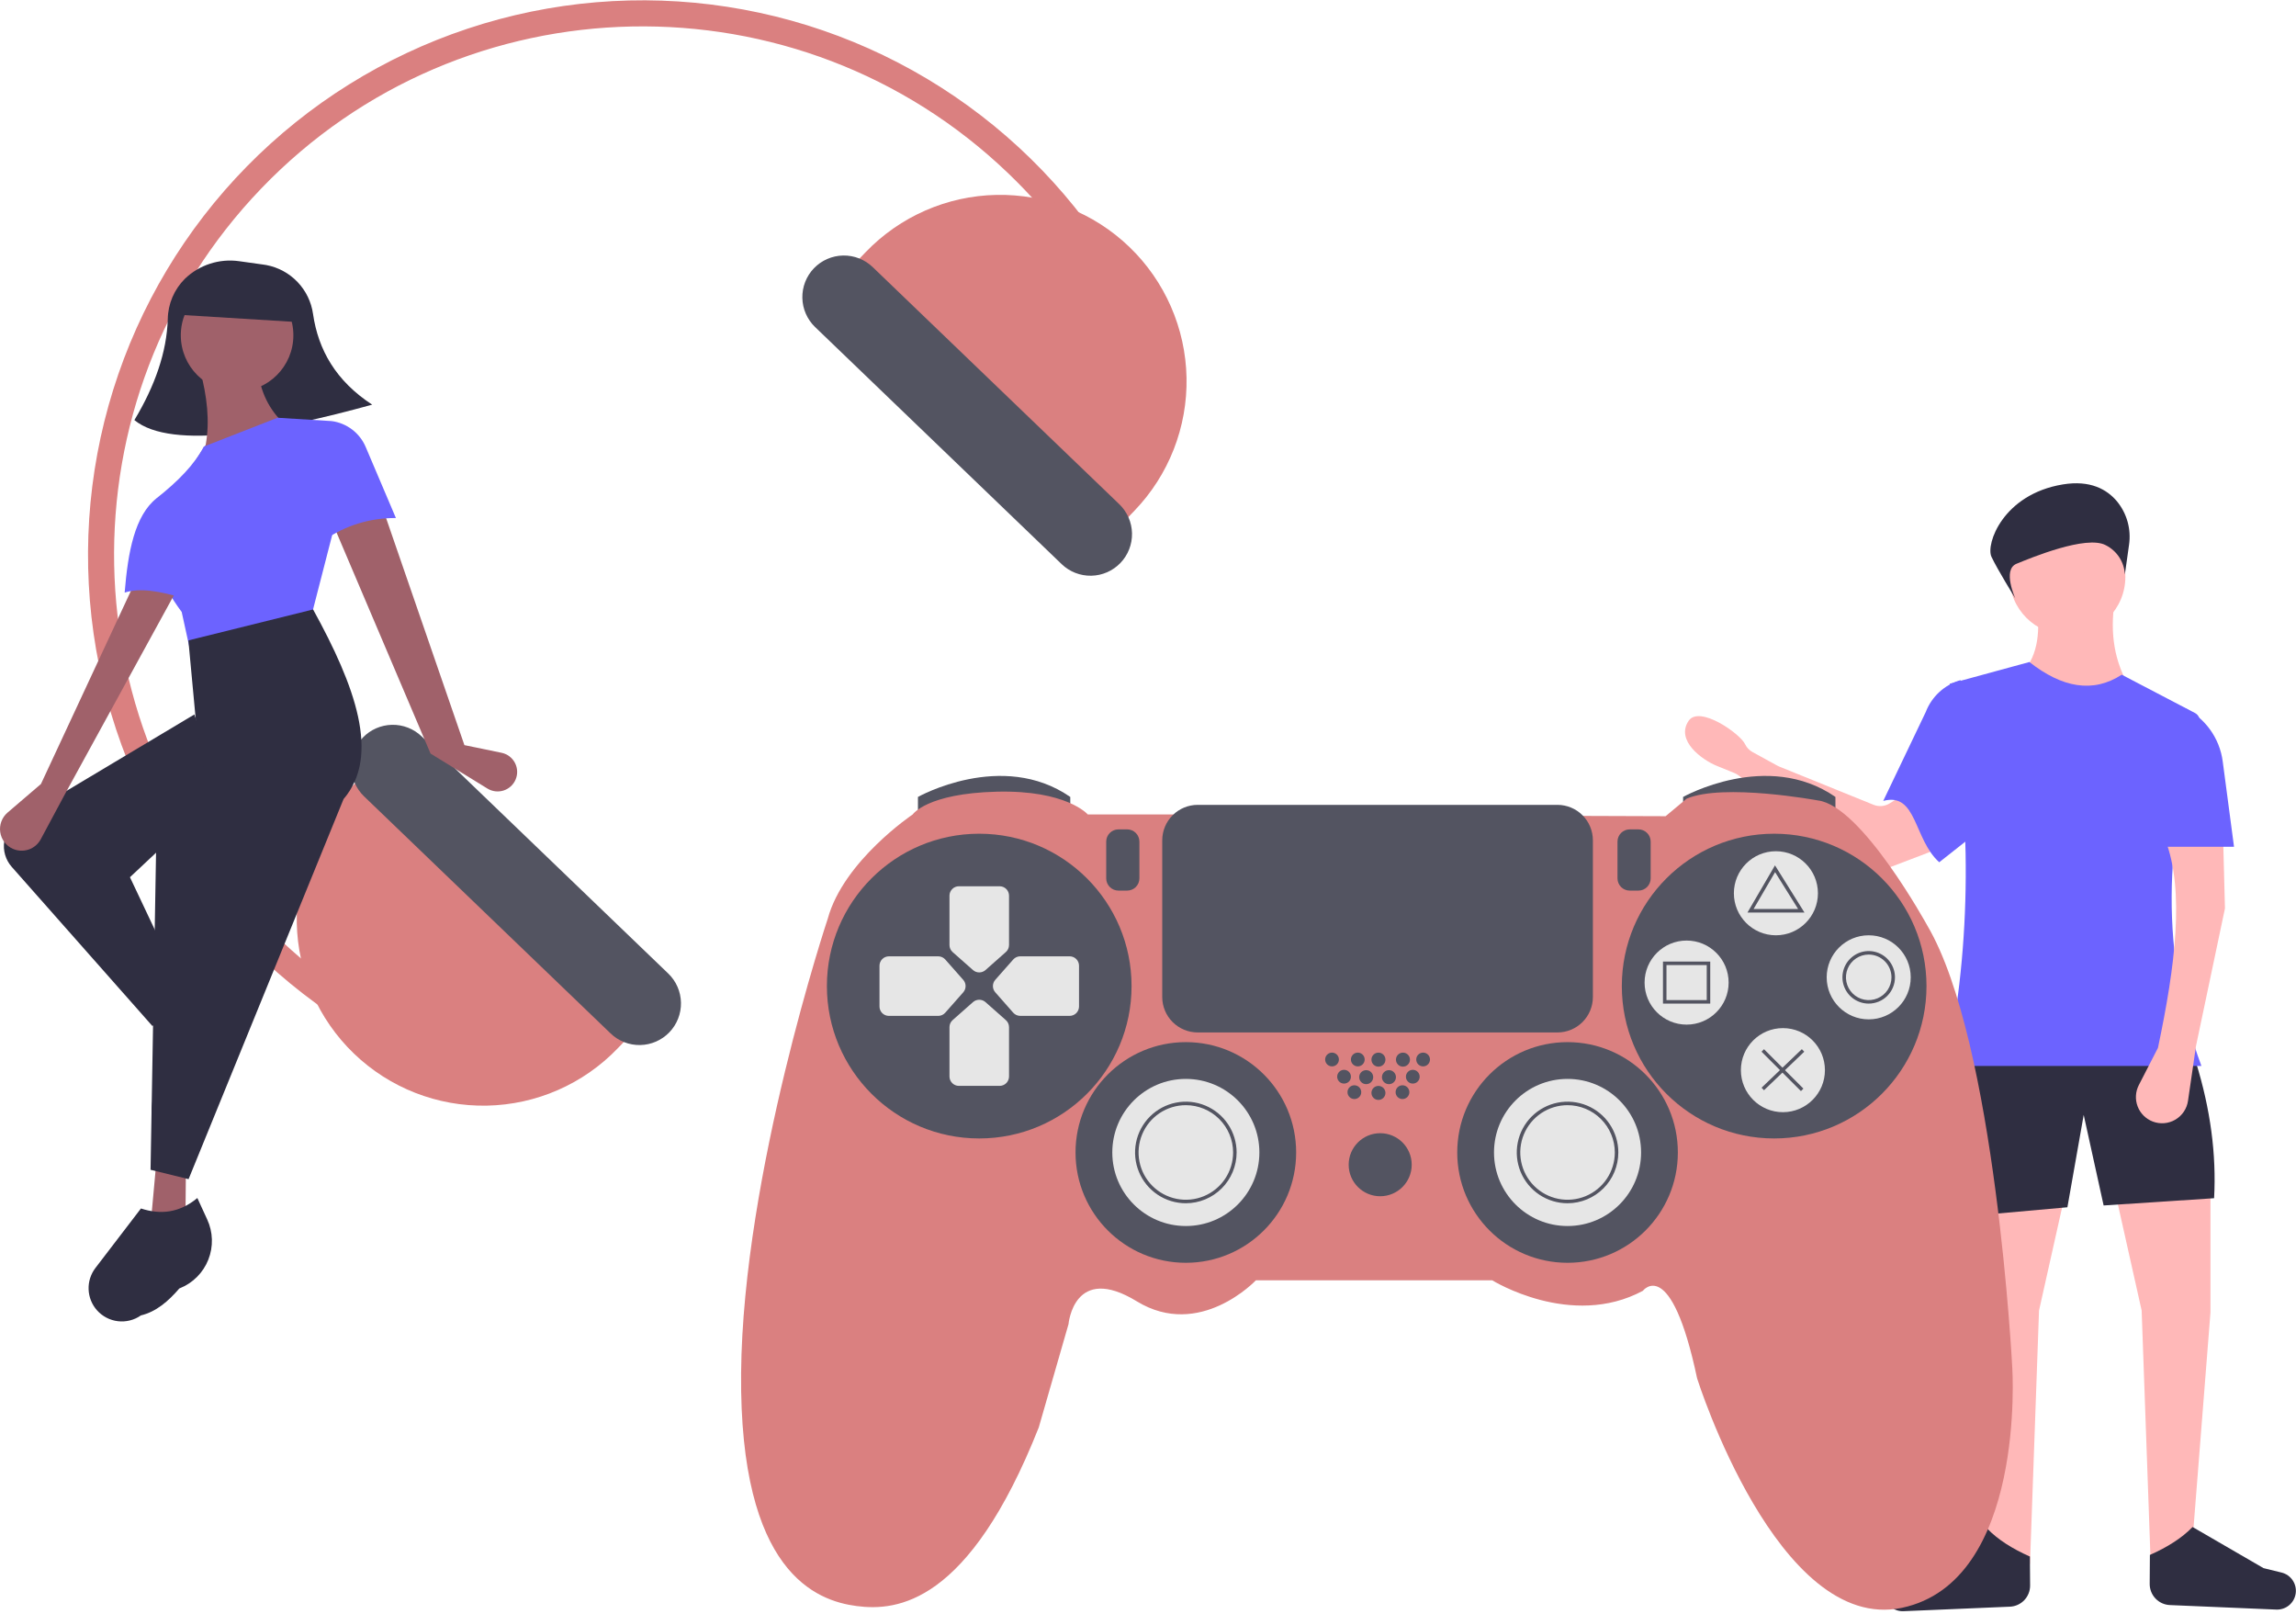 <svg width="861" height="605" viewBox="0 0 861 605" fill="none" xmlns="http://www.w3.org/2000/svg">
<g id="Group 1">
<path id="Vector" d="M758.298 252.276C770.472 265.044 784.055 267.082 799.047 258.388C792.756 248.307 791.258 237.341 792.934 225.789H763.731C765.025 235.94 764.677 245.392 758.298 252.276Z" fill="#FFB8B8"/>
<path id="Vector_2" d="M806.517 586.416L822.138 578.267L828.929 492.015V446.512L792.934 445.833L803.121 491.336L806.517 586.416Z" fill="#FFB8B8"/>
<path id="Vector_3" d="M761.238 586.416L745.618 578.267L738.827 492.015V446.512L774.821 445.833L764.634 491.336L761.238 586.416Z" fill="#FFB8B8"/>
<path id="Vector_4" d="M737.244 456.02L775.276 452.624L781.389 417.988L788.859 451.945L830.287 449.229C831.192 432.727 828.893 415.743 823.496 398.293L732.49 396.255L737.244 456.02Z" fill="#2F2E41"/>
<path id="Vector_5" d="M697.714 325.941L651.965 290.713C651.491 290.347 650.969 290.047 650.413 289.822L643.764 287.116C638.423 284.943 628.251 277.716 633.212 270.274C637.212 264.274 652.523 275.022 654.407 279.004C655.002 280.258 655.978 281.29 657.196 281.955L666.493 287.05C666.719 287.174 666.952 287.284 667.191 287.381L702.587 301.728C703.569 302.126 704.63 302.284 705.685 302.188C706.739 302.093 707.756 301.748 708.65 301.181L715.067 297.112C715.98 296.533 717.021 296.185 718.098 296.099C719.176 296.012 720.259 296.19 721.252 296.616C722.246 297.042 723.121 297.704 723.801 298.544C724.482 299.384 724.947 300.378 725.157 301.438L727.278 312.142C727.584 313.684 727.334 315.283 726.573 316.658C725.812 318.032 724.589 319.093 723.121 319.653L704.144 326.887C703.081 327.292 701.931 327.418 700.806 327.252C699.68 327.087 698.616 326.635 697.714 325.941V325.941Z" fill="#FFB8B8"/>
<path id="Vector_6" d="M706.212 300.274C718.878 296.877 717.548 314.573 727.212 323.274L746.212 308.274L735.207 254.993C732.254 255.836 729.538 257.355 727.273 259.429C725.009 261.503 723.257 264.075 722.157 266.942L706.212 300.274Z" fill="#6C63FF"/>
<path id="Vector_7" d="M729.774 399.651H825.533C810.036 357.887 811.544 314.934 824.74 271.163C824.962 270.436 824.923 269.655 824.63 268.954C824.337 268.253 823.809 267.676 823.136 267.323L795.651 252.955C784.861 259.976 773.266 257.818 761.014 248.201L731.132 256.351C739.267 305.208 739.498 353.061 729.774 399.651Z" fill="#6C63FF"/>
<path id="Vector_8" d="M753.718 602.367L713.811 604.059C712.074 604.133 710.37 603.561 709.029 602.454C707.687 601.347 706.803 599.783 706.545 598.063V598.063C706.286 596.326 706.684 594.554 707.663 593.095C708.641 591.637 710.13 590.596 711.836 590.178L718.604 588.519L745.208 573.099C749.15 577.18 754.577 580.631 761.212 583.57L761.29 594.411C761.304 596.46 760.523 598.435 759.111 599.919C757.698 601.403 755.765 602.281 753.718 602.367V602.367Z" fill="#2F2E41"/>
<path id="Vector_9" d="M813.706 601.761L853.613 603.453C855.35 603.527 857.054 602.955 858.395 601.848C859.737 600.741 860.621 599.177 860.878 597.457V597.457C861.138 595.72 860.74 593.948 859.761 592.489C858.783 591.031 857.294 589.99 855.588 589.572L848.819 587.913L822.216 572.493C818.274 576.574 812.847 580.025 806.212 582.964L806.134 593.806C806.12 595.854 806.901 597.829 808.313 599.313C809.726 600.797 811.659 601.675 813.706 601.761V601.761Z" fill="#2F2E41"/>
<path id="Vector_10" d="M775.276 238.014C787.279 238.014 797.009 228.284 797.009 216.281C797.009 204.279 787.279 194.548 775.276 194.548C763.274 194.548 753.544 204.279 753.544 216.281C753.544 228.284 763.274 238.014 775.276 238.014Z" fill="#FFB8B8"/>
<path id="Vector_11" d="M809.234 392.859L802.054 406.82C801.42 408.052 801.055 409.404 800.981 410.788C800.907 412.171 801.127 413.554 801.626 414.847C802.125 416.139 802.892 417.311 803.876 418.286C804.861 419.261 806.04 420.016 807.337 420.503V420.503C808.71 421.018 810.181 421.218 811.642 421.09C813.102 420.962 814.516 420.509 815.778 419.763C817.041 419.017 818.12 417.998 818.937 416.781C819.754 415.563 820.288 414.178 820.499 412.727L823.496 392.18L834.362 340.565L833.683 314.758H811.95C819.363 333.953 815.686 362.265 809.234 392.859Z" fill="#FFB8B8"/>
<path id="Vector_12" d="M808.555 317.474H837.758L833.519 285.447C832.944 281.103 831.291 276.973 828.709 273.433C826.128 269.893 822.701 267.055 818.742 265.18L808.555 317.474Z" fill="#6C63FF"/>
<path id="Vector_13" d="M798.381 204.311C798.815 201.407 798.633 198.445 797.846 195.617C797.059 192.789 795.685 190.159 793.813 187.898C790.106 183.51 783.89 179.919 773.579 181.613C751.082 185.309 744.594 204.038 746.798 208.748C749.003 213.458 755.758 224.376 755.758 224.376C755.758 224.376 750.8 213.568 756.181 211.368C761.563 209.168 782.389 200.502 789.658 204.406C791.715 205.439 793.462 206.999 794.721 208.927C795.98 210.855 796.705 213.082 796.823 215.381L798.381 204.311Z" fill="#2F2E41"/>
<path id="Vector_14" d="M426.41 113.863L417.672 118.296C407.607 98.479 394.273 80.5 378.231 65.115C299.45 -10.623 173.739 -8.147 98.001 70.635C22.264 149.417 24.74 275.127 103.521 350.865C118.516 365.309 135.693 377.298 154.422 386.392L150.148 395.208C120.462 380.794 94.632 359.523 74.792 333.152C54.952 306.781 41.671 276.068 36.048 243.551C30.424 211.033 32.619 177.644 42.451 146.142C52.282 114.64 69.469 85.929 92.59 62.383C115.711 38.836 144.103 21.129 175.421 10.725C206.738 0.32 240.082 -2.483 272.697 2.547C305.312 7.576 336.262 20.295 362.99 39.651C389.718 59.007 411.456 84.445 426.41 113.863V113.863Z" fill="#DA8080"/>
<path id="Vector_15" d="M130.792 296.15C117.94 309.519 110.925 327.446 111.29 345.987C111.655 364.528 119.371 382.165 132.74 395.018C146.109 407.87 164.036 414.885 182.577 414.52C201.118 414.155 218.755 406.439 231.607 393.07L243.645 380.549L142.83 283.628L130.792 296.15Z" fill="#DA8080"/>
<path id="Vector_16" d="M136.075 276.517C133.215 279.499 131.654 283.495 131.735 287.627C131.816 291.759 133.534 295.69 136.51 298.557L228.977 387.452C231.957 390.317 235.954 391.881 240.087 391.8C244.22 391.719 248.152 389.998 251.017 387.018C253.883 384.038 255.447 380.041 255.365 375.908C255.284 371.775 253.564 367.843 250.583 364.978L158.116 276.083C155.133 273.222 151.138 271.661 147.006 271.742C142.874 271.824 138.943 273.541 136.075 276.517Z" fill="#535461"/>
<path id="Vector_17" d="M413.41 203.962L425.448 191.44C438.3 178.071 445.316 160.144 444.95 141.603C444.585 123.062 436.869 105.425 423.5 92.572C416.881 86.209 409.073 81.211 400.522 77.865C391.97 74.518 382.844 72.889 373.663 73.07C355.122 73.435 337.485 81.151 324.633 94.52L312.595 107.041L413.41 203.962Z" fill="#DA8080"/>
<path id="Vector_18" d="M305.223 100.572C302.362 103.554 300.801 107.55 300.882 111.682C300.964 115.814 302.681 119.745 305.657 122.612L398.124 211.507C401.105 214.369 405.101 215.93 409.232 215.847C413.364 215.765 417.293 214.045 420.157 211.066C423.021 208.087 424.585 204.093 424.505 199.961C424.425 195.829 422.708 191.899 419.731 189.033L327.263 100.138C324.281 97.277 320.285 95.716 316.153 95.797C312.021 95.879 308.09 97.596 305.223 100.572V100.572Z" fill="#535461"/>
<path id="Vector_19" d="M344.229 306.006V298.784C344.229 298.784 375.746 281.055 401.354 298.784V305.35L344.229 306.006Z" fill="#535461"/>
<path id="Vector_20" d="M631.165 306.006V298.784C631.165 298.784 662.682 281.055 688.289 298.784V305.35L631.165 306.006Z" fill="#535461"/>
<path id="Vector_21" d="M438.78 305.35H407.92C407.92 305.35 400.041 296.157 373.776 296.814C347.512 297.471 342.259 305.35 342.259 305.35C342.259 305.35 316.324 322.75 310.414 344.418C310.414 344.418 278.569 439.953 277.912 514.806C277.256 589.659 306.146 600.165 321.248 602.134C336.35 604.104 363.271 601.478 389.535 535.161L400.697 496.421C400.697 496.421 402.667 473.44 426.305 487.885C449.942 502.331 470.954 480.006 470.954 480.006H559.595C559.595 480.006 589.142 498.391 616.063 483.946C616.063 483.946 626.569 470.157 636.418 516.776C636.418 516.776 666.621 612.64 713.24 602.791C759.859 592.942 754.606 512.836 754.606 512.836C754.606 512.836 748.369 390.38 722.761 347.044C722.761 347.044 698.138 302.067 681.723 300.097C681.723 300.097 646.267 293.531 632.478 299.44L624.599 306.006L438.78 305.35Z" fill="#DA8080"/>
<path id="Vector_22" d="M367.21 426.821C398.759 426.821 424.335 401.246 424.335 369.697C424.335 338.148 398.759 312.572 367.21 312.572C335.661 312.572 310.086 338.148 310.086 369.697C310.086 401.246 335.661 426.821 367.21 426.821Z" fill="#535461"/>
<path id="Vector_23" d="M665.308 426.821C696.857 426.821 722.433 401.246 722.433 369.697C722.433 338.148 696.857 312.572 665.308 312.572C633.759 312.572 608.184 338.148 608.184 369.697C608.184 401.246 633.759 426.821 665.308 426.821Z" fill="#535461"/>
<path id="Vector_24" d="M377.164 356.959L369.548 363.696C368.903 364.263 368.073 364.577 367.214 364.577C366.354 364.577 365.524 364.263 364.879 363.696L357.25 356.959C356.877 356.63 356.577 356.226 356.371 355.773C356.165 355.321 356.057 354.83 356.055 354.332V335.796C356.056 334.861 356.429 333.964 357.092 333.303C357.754 332.642 358.651 332.27 359.587 332.27H374.853C375.788 332.269 376.686 332.639 377.348 333.299C378.011 333.959 378.384 334.855 378.386 335.79V354.319C378.382 354.821 378.271 355.316 378.06 355.771C377.849 356.226 377.544 356.631 377.164 356.959Z" fill="#E6E6E6"/>
<path id="Vector_25" d="M377.164 382.428L369.548 375.698C368.903 375.13 368.073 374.817 367.214 374.817C366.354 374.817 365.524 375.13 364.879 375.698L357.25 382.435C356.877 382.764 356.577 383.168 356.371 383.62C356.165 384.073 356.057 384.564 356.055 385.061V403.578C356.053 404.513 356.423 405.41 357.083 406.073C357.743 406.735 358.639 407.108 359.574 407.11H374.853C375.788 407.112 376.686 406.742 377.348 406.082C378.011 405.422 378.384 404.526 378.386 403.591V385.068C378.382 384.566 378.271 384.072 378.06 383.616C377.849 383.161 377.544 382.756 377.164 382.428V382.428Z" fill="#E6E6E6"/>
<path id="Vector_26" d="M354.479 379.664L361.216 372.034C361.783 371.389 362.097 370.559 362.097 369.7C362.097 368.841 361.783 368.011 361.216 367.366L354.479 359.736C354.15 359.363 353.746 359.064 353.293 358.858C352.841 358.652 352.35 358.544 351.852 358.541H333.336C332.4 358.543 331.504 358.916 330.843 359.578C330.181 360.24 329.81 361.138 329.81 362.074V377.34C329.808 378.275 330.178 379.172 330.838 379.835C331.498 380.497 332.394 380.87 333.33 380.872H351.859C352.356 380.867 352.847 380.757 353.298 380.548C353.75 380.34 354.152 380.039 354.479 379.664V379.664Z" fill="#E6E6E6"/>
<path id="Vector_27" d="M379.948 379.664L373.225 372.028C372.656 371.383 372.342 370.553 372.342 369.694C372.342 368.834 372.656 368.004 373.225 367.359L379.962 359.73C380.29 359.357 380.694 359.057 381.147 358.851C381.6 358.645 382.091 358.537 382.588 358.535H401.104C402.039 358.533 402.937 358.903 403.599 359.563C404.262 360.223 404.635 361.119 404.637 362.054V377.333C404.638 378.268 404.269 379.166 403.609 379.828C402.949 380.491 402.052 380.864 401.117 380.866H382.595C382.093 380.865 381.598 380.757 381.142 380.55C380.686 380.343 380.279 380.041 379.948 379.664V379.664Z" fill="#E6E6E6"/>
<path id="Vector_28" d="M444.69 473.44C467.535 473.44 486.056 454.92 486.056 432.074C486.056 409.228 467.535 390.708 444.69 390.708C421.844 390.708 403.324 409.228 403.324 432.074C403.324 454.92 421.844 473.44 444.69 473.44Z" fill="#535461"/>
<path id="Vector_29" d="M587.829 473.44C610.675 473.44 629.195 454.92 629.195 432.074C629.195 409.228 610.675 390.708 587.829 390.708C564.983 390.708 546.463 409.228 546.463 432.074C546.463 454.92 564.983 473.44 587.829 473.44Z" fill="#535461"/>
<path id="Vector_30" d="M444.69 459.651C459.92 459.651 472.267 447.305 472.267 432.074C472.267 416.844 459.92 404.497 444.69 404.497C429.459 404.497 417.112 416.844 417.112 432.074C417.112 447.305 429.459 459.651 444.69 459.651Z" fill="#E6E6E6"/>
<path id="Vector_31" d="M444.69 451.116C440.924 451.116 437.242 449.999 434.111 447.906C430.979 445.814 428.539 442.84 427.098 439.361C425.656 435.882 425.279 432.053 426.014 428.359C426.749 424.666 428.562 421.273 431.225 418.61C433.888 415.947 437.281 414.133 440.975 413.398C444.668 412.664 448.497 413.041 451.977 414.482C455.456 415.923 458.43 418.364 460.522 421.495C462.614 424.627 463.731 428.308 463.731 432.074C463.725 437.122 461.717 441.962 458.148 445.532C454.578 449.102 449.738 451.11 444.69 451.116V451.116ZM444.69 414.346C441.183 414.346 437.756 415.386 434.84 417.334C431.925 419.282 429.653 422.05 428.311 425.29C426.969 428.529 426.618 432.094 427.302 435.533C427.986 438.972 429.674 442.131 432.154 444.61C434.633 447.089 437.792 448.778 441.231 449.462C444.67 450.146 448.235 449.795 451.474 448.453C454.713 447.111 457.482 444.839 459.43 441.923C461.378 439.008 462.418 435.58 462.418 432.074C462.413 427.374 460.543 422.868 457.22 419.544C453.896 416.221 449.39 414.351 444.69 414.346V414.346Z" fill="#535461"/>
<path id="Vector_32" d="M587.829 459.651C603.06 459.651 615.406 447.305 615.406 432.074C615.406 416.844 603.06 404.497 587.829 404.497C572.598 404.497 560.252 416.844 560.252 432.074C560.252 447.305 572.598 459.651 587.829 459.651Z" fill="#E6E6E6"/>
<path id="Vector_33" d="M587.829 451.116C584.063 451.116 580.382 449.999 577.25 447.906C574.119 445.814 571.678 442.84 570.237 439.361C568.796 435.882 568.419 432.053 569.154 428.359C569.888 424.666 571.702 421.273 574.365 418.61C577.028 415.947 580.421 414.133 584.114 413.398C587.808 412.664 591.637 413.041 595.116 414.482C598.595 415.923 601.569 418.364 603.662 421.495C605.754 424.627 606.871 428.308 606.871 432.074C606.865 437.122 604.857 441.962 601.287 445.532C597.717 449.102 592.877 451.11 587.829 451.116ZM587.829 414.346C584.323 414.346 580.895 415.386 577.98 417.334C575.064 419.282 572.792 422.05 571.45 425.29C570.109 428.529 569.757 432.094 570.442 435.533C571.126 438.972 572.814 442.131 575.293 444.61C577.773 447.089 580.932 448.778 584.371 449.462C587.809 450.146 591.374 449.795 594.613 448.453C597.853 447.111 600.622 444.839 602.57 441.923C604.518 439.008 605.557 435.58 605.557 432.074C605.552 427.374 603.683 422.868 600.359 419.544C597.036 416.221 592.529 414.351 587.829 414.346V414.346Z" fill="#535461"/>
<path id="Vector_34" d="M517.573 448.489C524.1 448.489 529.391 443.198 529.391 436.67C529.391 430.143 524.1 424.852 517.573 424.852C511.045 424.852 505.754 430.143 505.754 436.67C505.754 443.198 511.045 448.489 517.573 448.489Z" fill="#535461"/>
<path id="Vector_35" d="M499.509 399.802C500.934 399.802 502.09 398.647 502.09 397.222C502.09 395.797 500.934 394.641 499.509 394.641C498.084 394.641 496.929 395.797 496.929 397.222C496.929 398.647 498.084 399.802 499.509 399.802Z" fill="#535461"/>
<path id="Vector_36" d="M509.175 399.802C510.6 399.802 511.755 398.647 511.755 397.222C511.755 395.797 510.6 394.641 509.175 394.641C507.749 394.641 506.594 395.797 506.594 397.222C506.594 398.647 507.749 399.802 509.175 399.802Z" fill="#535461"/>
<path id="Vector_37" d="M507.888 412.048C509.313 412.048 510.468 410.892 510.468 409.467C510.468 408.042 509.313 406.887 507.888 406.887C506.462 406.887 505.307 408.042 505.307 409.467C505.307 410.892 506.462 412.048 507.888 412.048Z" fill="#535461"/>
<path id="Vector_38" d="M516.916 412.376C518.366 412.376 519.542 411.2 519.542 409.75C519.542 408.299 518.366 407.123 516.916 407.123C515.465 407.123 514.289 408.299 514.289 409.75C514.289 411.2 515.465 412.376 516.916 412.376Z" fill="#535461"/>
<path id="Vector_39" d="M525.931 412.048C527.356 412.048 528.512 410.892 528.512 409.467C528.512 408.042 527.356 406.887 525.931 406.887C524.506 406.887 523.351 408.042 523.351 409.467C523.351 410.892 524.506 412.048 525.931 412.048Z" fill="#535461"/>
<path id="Vector_40" d="M504.02 406.25C505.445 406.25 506.601 405.095 506.601 403.67C506.601 402.244 505.445 401.089 504.02 401.089C502.595 401.089 501.44 402.244 501.44 403.67C501.44 405.095 502.595 406.25 504.02 406.25Z" fill="#535461"/>
<path id="Vector_41" d="M512.32 406.467C513.77 406.467 514.946 405.291 514.946 403.84C514.946 402.39 513.77 401.214 512.32 401.214C510.869 401.214 509.693 402.39 509.693 403.84C509.693 405.291 510.869 406.467 512.32 406.467Z" fill="#535461"/>
<path id="Vector_42" d="M520.856 406.467C522.306 406.467 523.482 405.291 523.482 403.84C523.482 402.39 522.306 401.214 520.856 401.214C519.405 401.214 518.229 402.39 518.229 403.84C518.229 405.291 519.405 406.467 520.856 406.467Z" fill="#535461"/>
<path id="Vector_43" d="M529.798 406.25C531.224 406.25 532.379 405.095 532.379 403.67C532.379 402.244 531.224 401.089 529.798 401.089C528.373 401.089 527.218 402.244 527.218 403.67C527.218 405.095 528.373 406.25 529.798 406.25Z" fill="#535461"/>
<path id="Vector_44" d="M516.916 399.901C518.366 399.901 519.542 398.725 519.542 397.274C519.542 395.824 518.366 394.648 516.916 394.648C515.465 394.648 514.289 395.824 514.289 397.274C514.289 398.725 515.465 399.901 516.916 399.901Z" fill="#535461"/>
<path id="Vector_45" d="M526.108 399.901C527.559 399.901 528.735 398.725 528.735 397.274C528.735 395.824 527.559 394.648 526.108 394.648C524.658 394.648 523.482 395.824 523.482 397.274C523.482 398.725 524.658 399.901 526.108 399.901Z" fill="#535461"/>
<path id="Vector_46" d="M533.666 399.802C535.091 399.802 536.246 398.647 536.246 397.222C536.246 395.797 535.091 394.641 533.666 394.641C532.241 394.641 531.085 395.797 531.085 397.222C531.085 398.647 532.241 399.802 533.666 399.802Z" fill="#535461"/>
<path id="Vector_47" d="M419.41 310.946C418.196 310.947 417.031 311.43 416.172 312.289C415.313 313.148 414.83 314.312 414.829 315.527V329.316C414.83 330.531 415.313 331.695 416.172 332.554C417.031 333.413 418.196 333.896 419.41 333.897H422.693C423.908 333.896 425.072 333.413 425.931 332.554C426.79 331.695 427.273 330.531 427.274 329.316V315.527C427.273 314.312 426.79 313.148 425.931 312.289C425.072 311.43 423.908 310.947 422.693 310.946H419.41Z" fill="#535461"/>
<path id="Vector_48" d="M611.138 310.946C609.924 310.947 608.759 311.43 607.9 312.289C607.041 313.148 606.558 314.312 606.557 315.527V329.316C606.558 330.531 607.041 331.695 607.9 332.554C608.759 333.413 609.924 333.896 611.138 333.897H614.421C615.636 333.896 616.8 333.413 617.659 332.554C618.518 331.695 619.001 330.531 619.002 329.316V315.527C619.001 314.312 618.518 313.148 617.659 312.289C616.8 311.43 615.636 310.947 614.421 310.946H611.138Z" fill="#535461"/>
<path id="Vector_49" d="M665.965 350.655C674.668 350.655 681.723 343.6 681.723 334.897C681.723 326.194 674.668 319.138 665.965 319.138C657.262 319.138 650.206 326.194 650.206 334.897C650.206 343.6 657.262 350.655 665.965 350.655Z" fill="#E6E6E6"/>
<path id="Vector_50" d="M632.478 384.142C641.181 384.142 648.237 377.087 648.237 368.384C648.237 359.68 641.181 352.625 632.478 352.625C623.775 352.625 616.72 359.68 616.72 368.384C616.72 377.087 623.775 384.142 632.478 384.142Z" fill="#E6E6E6"/>
<path id="Vector_51" d="M700.765 382.172C709.468 382.172 716.523 375.117 716.523 366.414C716.523 357.711 709.468 350.655 700.765 350.655C692.062 350.655 685.006 357.711 685.006 366.414C685.006 375.117 692.062 382.172 700.765 382.172Z" fill="#E6E6E6"/>
<path id="Vector_52" d="M668.591 416.972C677.294 416.972 684.35 409.917 684.35 401.214C684.35 392.511 677.294 385.455 668.591 385.455C659.888 385.455 652.833 392.511 652.833 401.214C652.833 409.917 659.888 416.972 668.591 416.972Z" fill="#E6E6E6"/>
<path id="Vector_53" d="M449.121 301.754C445.6 301.758 442.225 303.158 439.735 305.648C437.245 308.138 435.844 311.514 435.84 315.035V373.8C435.844 377.322 437.245 380.697 439.735 383.187C442.224 385.677 445.6 387.078 449.121 387.082H584.053C587.574 387.078 590.95 385.677 593.44 383.187C595.93 380.697 597.33 377.322 597.334 373.8V315.035C597.33 311.514 595.93 308.138 593.44 305.648C590.95 303.158 587.574 301.758 584.053 301.754H449.121Z" fill="#535461"/>
<path id="Vector_54" d="M676.671 342.119H655.301L665.617 324.434L676.671 342.119ZM657.588 340.806H674.301L665.656 326.974L657.588 340.806Z" fill="#535461"/>
<path id="Vector_55" d="M641.342 376.263H623.614V360.504H641.342V376.263ZM624.927 374.95H640.029V361.818H624.927V374.95Z" fill="#535461"/>
<path id="Vector_56" d="M700.765 376.263C698.817 376.263 696.913 375.685 695.293 374.603C693.673 373.521 692.411 371.983 691.666 370.183C690.92 368.383 690.725 366.403 691.105 364.492C691.485 362.582 692.423 360.827 693.801 359.45C695.178 358.072 696.933 357.134 698.843 356.754C700.754 356.374 702.734 356.569 704.534 357.314C706.334 358.06 707.872 359.322 708.954 360.942C710.036 362.562 710.614 364.466 710.614 366.414C710.611 369.025 709.572 371.528 707.726 373.375C705.88 375.221 703.376 376.26 700.765 376.263ZM700.765 357.878C699.077 357.878 697.426 358.378 696.023 359.316C694.619 360.254 693.525 361.587 692.879 363.147C692.233 364.707 692.064 366.423 692.393 368.079C692.722 369.735 693.535 371.256 694.729 372.45C695.923 373.643 697.444 374.456 699.1 374.786C700.755 375.115 702.472 374.946 704.031 374.3C705.591 373.654 706.924 372.56 707.862 371.156C708.8 369.752 709.301 368.102 709.301 366.414C709.298 364.151 708.398 361.981 706.798 360.381C705.198 358.781 703.028 357.88 700.765 357.878Z" fill="#535461"/>
<path id="Vector_57" d="M661.505 393.363L660.576 394.291L675.35 409.065L676.278 408.136L661.505 393.363Z" fill="#535461"/>
<path id="Vector_58" d="M675.687 393.351L660.587 407.799L661.495 408.748L676.595 394.3L675.687 393.351Z" fill="#535461"/>
<path id="Vector_59" d="M139.571 151.714C103.721 161.598 64.463 169.038 50.396 157.496C58.098 144.674 62.54 132.037 62.917 119.629C63.002 113.952 65.301 108.532 69.325 104.526C71.989 101.953 75.204 100.02 78.726 98.876C82.249 97.731 85.986 97.404 89.653 97.921L98.957 99.226C99.27 99.27 99.582 99.32 99.892 99.376C104.358 100.222 108.446 102.445 111.584 105.734C114.722 109.022 116.751 113.211 117.387 117.711C119.347 131.166 125.939 142.813 139.571 151.714Z" fill="#2F2E41"/>
<path id="Vector_60" d="M174.154 279.359L188.091 282.232C189.155 282.452 190.158 282.906 191.025 283.561C191.892 284.216 192.603 285.056 193.105 286.02C193.607 286.984 193.888 288.048 193.928 289.134C193.968 290.22 193.765 291.302 193.335 292.3V292.3C192.919 293.264 192.301 294.128 191.521 294.832C190.742 295.537 189.821 296.065 188.819 296.382C187.818 296.698 186.76 296.796 185.717 296.667C184.675 296.539 183.672 296.187 182.778 295.637L161.458 282.525L125.247 197.399L144.003 191.974L174.154 279.359Z" fill="#A0616A"/>
<path id="Vector_61" d="M74.869 391.06L64.316 394.129L56.328 377.632L64.451 373.399L74.869 391.06Z" fill="#A0616A"/>
<path id="Vector_62" d="M69.507 461.743L56.559 458.315L58.586 436.07L69.729 436.756L69.507 461.743Z" fill="#A0616A"/>
<path id="Vector_63" d="M70.857 375.639L57.144 384.664L4.399 325.003C3.255 323.709 2.41 322.179 1.925 320.521C1.439 318.863 1.325 317.119 1.59 315.412C1.855 313.705 2.493 312.078 3.459 310.646C4.424 309.213 5.694 308.012 7.177 307.126L72.883 267.864L82.947 296.774L48.733 328.881L70.857 375.639Z" fill="#2F2E41"/>
<path id="Vector_64" d="M82.406 406.868C82.372 406.913 82.338 406.958 82.303 407.002C81.426 412.134 79.887 416.815 76.449 420.204C75.43 422.502 73.6 424.345 71.309 425.38C69.017 426.415 66.425 426.57 64.026 425.814V425.814C61.765 425.102 59.82 423.626 58.526 421.639C57.233 419.652 56.669 417.277 56.933 414.92L59.495 392.015C65.643 390.602 70.331 387.106 72.704 380.305L78.678 384.374C80.446 385.569 81.952 387.111 83.104 388.907C84.256 390.703 85.031 392.715 85.379 394.82C85.728 396.924 85.645 399.078 85.133 401.15C84.622 403.222 83.694 405.167 82.406 406.868V406.868Z" fill="#2F2E41"/>
<path id="Vector_65" d="M88.907 146.809C100.565 146.809 110.015 137.359 110.015 125.702C110.015 114.044 100.565 104.594 88.907 104.594C77.25 104.594 67.8 114.044 67.8 125.702C67.8 137.359 77.25 146.809 88.907 146.809Z" fill="#A0616A"/>
<path id="Vector_66" d="M107.187 159.444L73.911 187.003L71.319 175.659L77.127 166.805C78.739 158.119 77.698 148.54 74.929 138.38L96.639 138.399C97.576 146.61 100.773 153.773 107.187 159.444Z" fill="#A0616A"/>
<path id="Vector_67" d="M116.555 231.734L71.632 245.418L68.138 229.44C59.719 218.137 56.059 207.819 61.567 199.402L58.795 186.731C66.746 180.471 72.998 174.066 76.431 167.421L104.071 156.621L124.389 157.871L130.389 177.978L116.555 231.734Z" fill="#6C63FF"/>
<path id="Vector_68" d="M148.47 194.222C138.894 194.121 129.522 196.992 121.647 202.441L124.389 157.871C127.173 158.242 129.812 159.333 132.046 161.034C134.281 162.735 136.034 164.988 137.133 167.572L148.47 194.222Z" fill="#6C63FF"/>
<path id="Vector_69" d="M70.717 442.08L56.458 438.571L58.557 317.418L77.703 296.451L73.418 269.871L70.644 240.094L117.412 228.497C133.22 257.2 142.775 283.296 128.828 299.597L70.717 442.08Z" fill="#2F2E41"/>
<path id="Vector_70" d="M67.442 482.985C67.378 483.011 67.314 483.035 67.25 483.06C63.11 487.868 58.561 491.788 52.841 493.166C50.333 494.925 47.264 495.699 44.221 495.34C41.178 494.98 38.374 493.512 36.344 491.217V491.217C34.43 489.052 33.328 486.289 33.226 483.401C33.123 480.513 34.028 477.679 35.784 475.384L52.855 453.079C60.161 455.466 67.253 454.763 74.005 449.153L77.686 457.156C78.781 459.514 79.384 462.071 79.459 464.67C79.533 467.27 79.077 469.857 78.118 472.274C77.16 474.691 75.719 476.887 73.883 478.729C72.047 480.571 69.856 482.019 67.442 482.985V482.985Z" fill="#2F2E41"/>
<path id="Vector_71" d="M15.356 293.931L2.841 304.646C1.802 305.535 1.005 306.672 0.523 307.952C0.041 309.231 -0.11 310.612 0.083 311.965C0.277 313.319 0.809 314.601 1.63 315.694C2.451 316.787 3.535 317.655 4.782 318.218V318.218C6.657 319.064 8.785 319.167 10.734 318.506C12.683 317.844 14.308 316.467 15.28 314.653L24.33 297.773L65.834 222.034L50.224 219.1L15.356 293.931Z" fill="#A0616A"/>
<path id="Vector_72" d="M68.335 224.161C60.228 221.714 52.635 220.273 46.746 222.175C47.98 206.899 50.525 193.252 58.795 186.731L70.553 188.112L68.335 224.161Z" fill="#6C63FF"/>
<path id="Vector_73" d="M112.471 120.807L67.326 118.029L67.881 109C83.641 98.374 98.689 99.3 113.026 111.778L112.471 120.807Z" fill="#2F2E41"/>
</g>
</svg>
